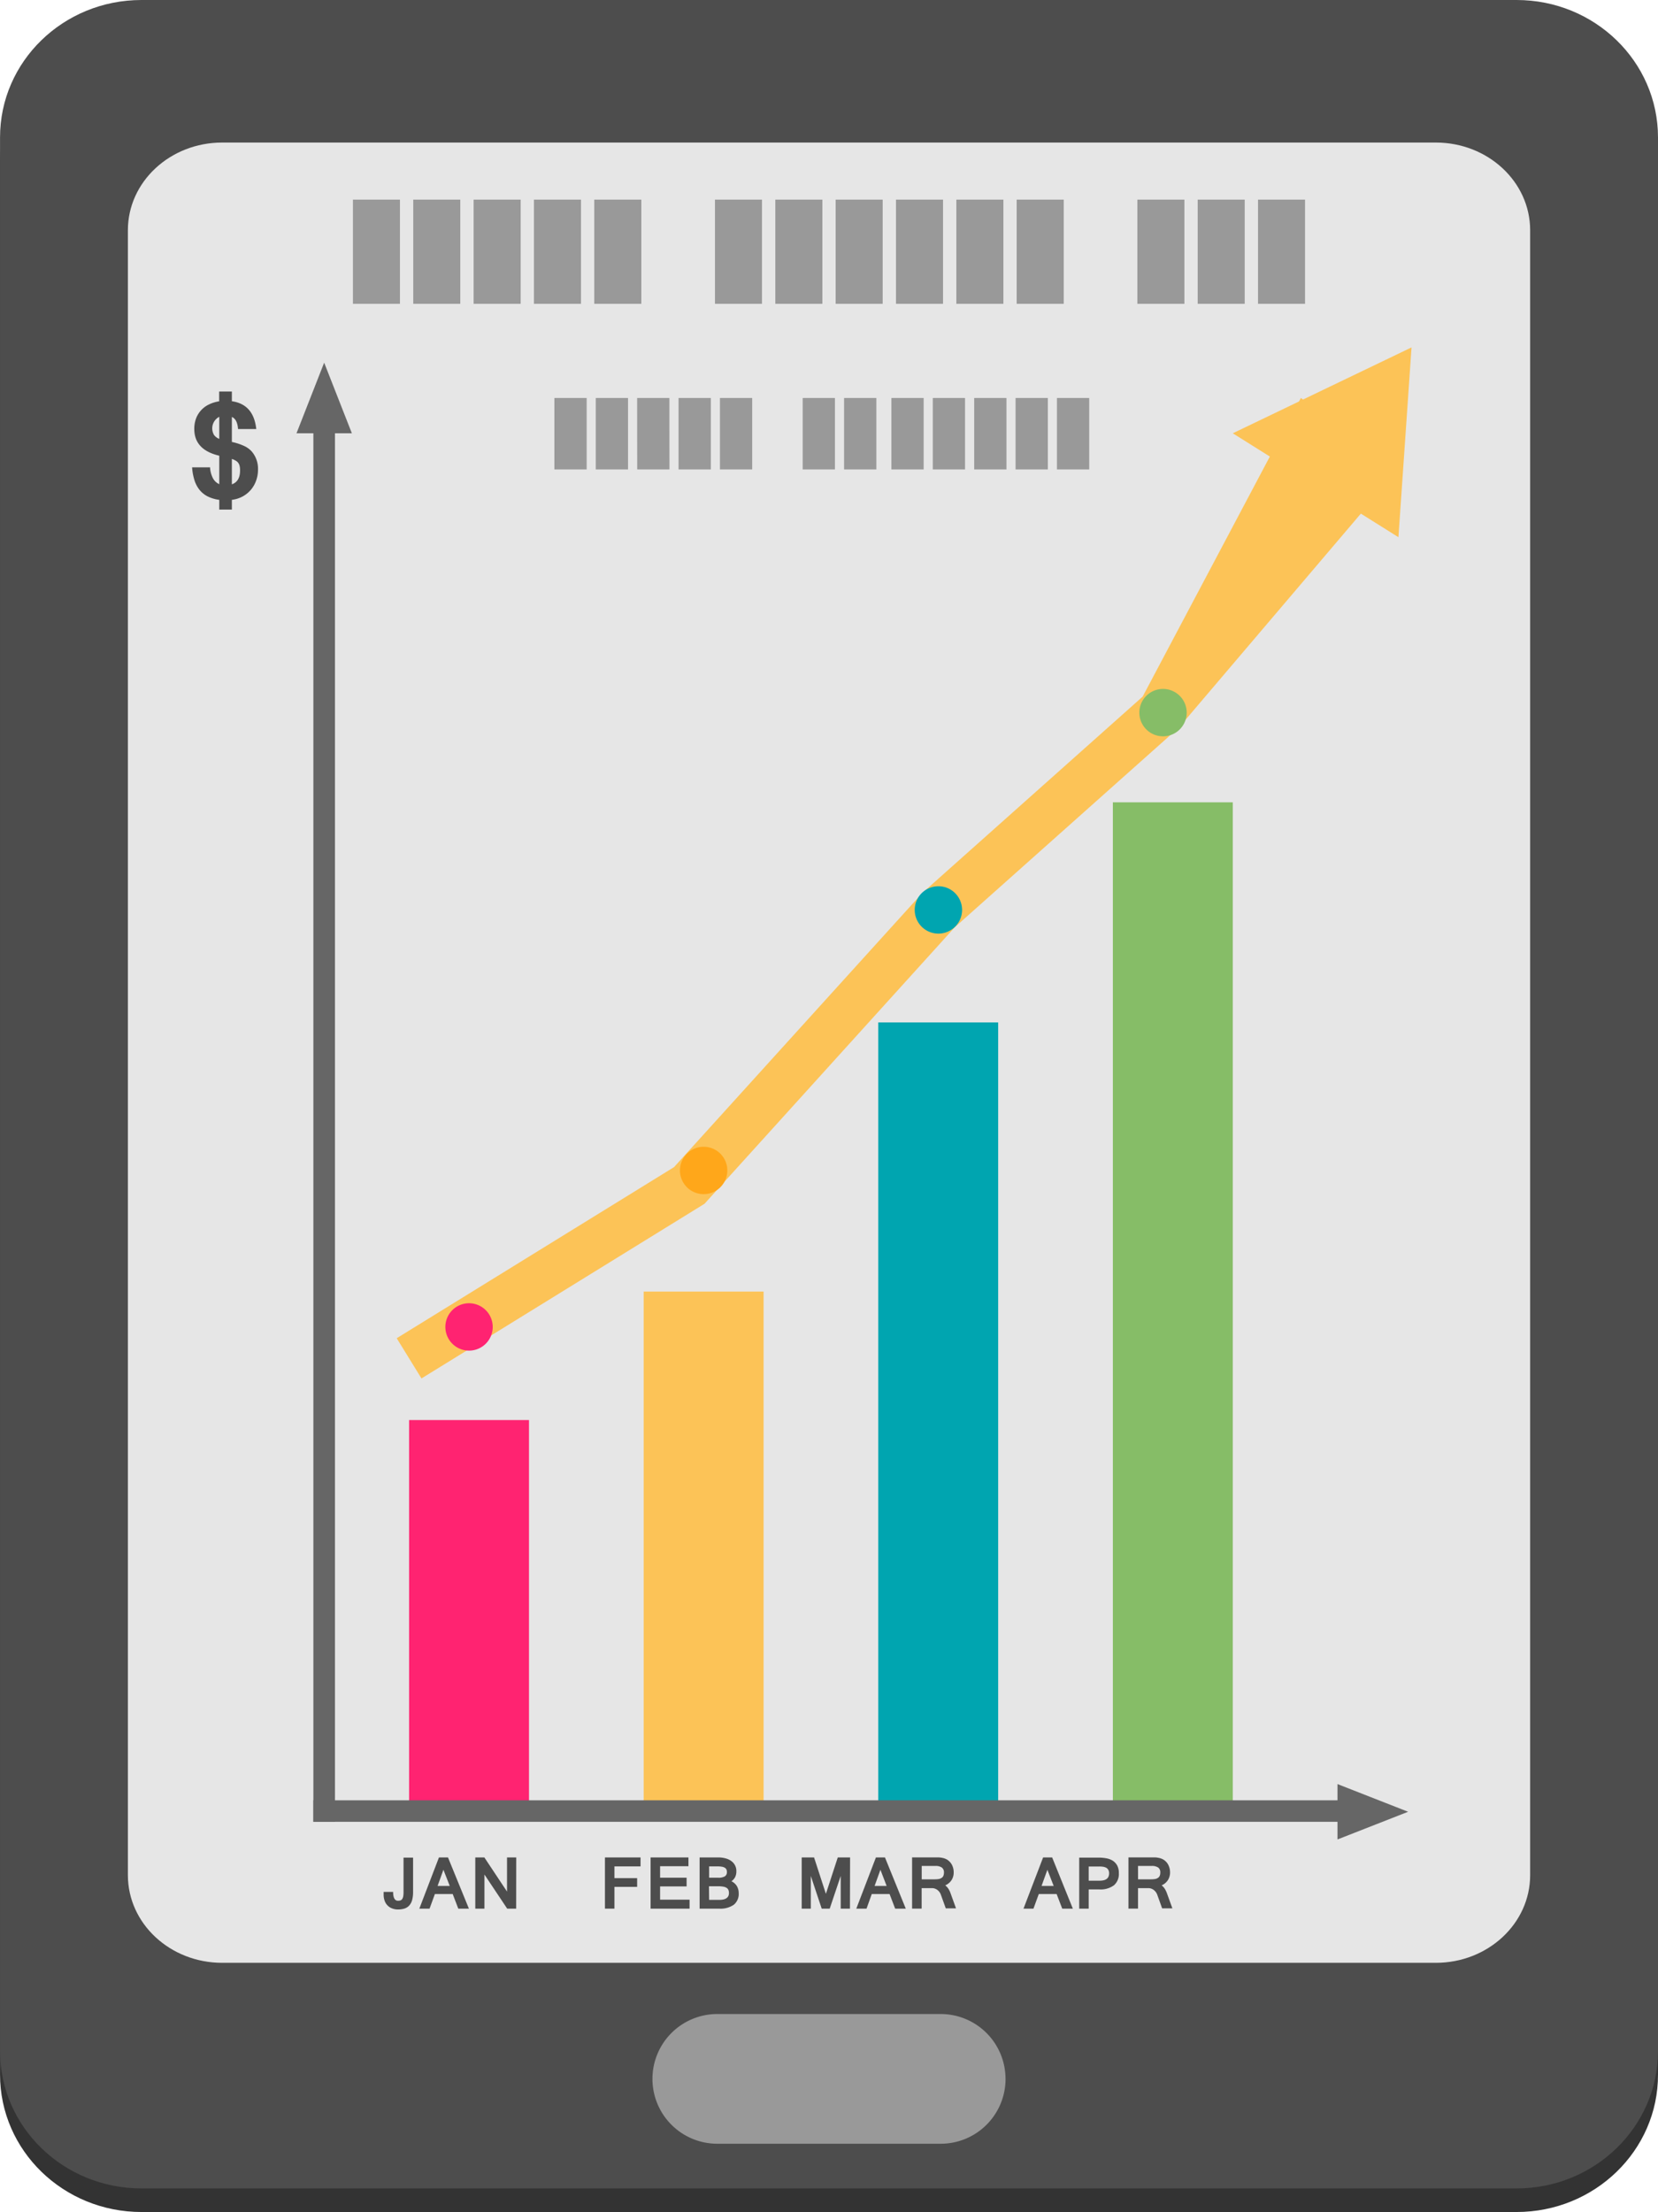 <svg xmlns="http://www.w3.org/2000/svg" viewBox="0 0 485.9 648"><defs><style>.cls-1{fill:#333;}.cls-2{fill:#4d4d4d;}.cls-3{fill:#e6e6e6;}.cls-4{fill:#666;}.cls-5{fill:#ff2371;}.cls-6{fill:#fcc357;}.cls-7{fill:#00a5b0;}.cls-8{fill:#86bd67;}.cls-9{fill:#ffa71a;}.cls-10{fill:#999;}</style></defs><title>pages-title-icons-erp</title><g id="Icon"><path class="cls-1" d="M812.51,243.91c22.88,0,41.44,18,41.44,40.27V844.73C854,867,835.39,885,812.51,885h-403c-22.89,0-41.45-18-41.45-40.27V284.18c0-22.24,18.56-40.27,41.45-40.27Z" transform="translate(-368.05 -237)"/><path class="cls-2" d="M812.51,237c22.88,0,41.44,18,41.44,40.27V837.82c0,22.25-18.56,40.27-41.44,40.27h-403c-22.89,0-41.45-18-41.45-40.27V277.27C368.05,255,386.61,237,409.5,237Z" transform="translate(-368.05 -237)"/><path class="cls-3" d="M788.84,278.76c15.26,0,27.64,11.5,27.64,25.68V786.32c0,14.18-12.38,25.68-27.64,25.68H433.16c-15.26,0-27.63-11.5-27.63-25.68V304.44c0-14.18,12.37-25.68,27.63-25.68Z" transform="translate(-368.05 -237)"/><rect class="cls-4" x="91.84" y="114.95" width="6.33" height="418.73"/><rect class="cls-5" x="119.89" y="416" width="35.14" height="115.91"/><rect class="cls-6" x="188.64" y="378.36" width="35.14" height="153.54"/><rect class="cls-7" x="257.39" y="299.51" width="35.14" height="232.39"/><rect class="cls-8" x="326.14" y="235.04" width="35.14" height="296.86"/><rect class="cls-4" x="91.84" y="527.39" width="308.9" height="6.3"/><polygon class="cls-4" points="86.89 126.93 95 106.24 103.12 126.93 86.89 126.93"/><polygon class="cls-4" points="391.97 522.64 412.67 530.75 391.97 538.86 391.97 522.64"/><path class="cls-6" d="M729.33,363.93l48.55,30.44,3.84-55.6Z" transform="translate(-368.05 -237)"/><path class="cls-2" d="M436,366.47a16.59,16.59,0,0,1,3.63,1.19,6.78,6.78,0,0,1,2.21,1.62,7.74,7.74,0,0,1,1.82,5.33,9.3,9.3,0,0,1-.52,3.1,8.62,8.62,0,0,1-1.48,2.67,8.51,8.51,0,0,1-2.4,2,8.87,8.87,0,0,1-3.26,1.05v2.85h-3.69v-2.85a10.78,10.78,0,0,1-3.39-1,7.4,7.4,0,0,1-2.39-1.92,8.62,8.62,0,0,1-1.49-2.84,15.55,15.55,0,0,1-.69-3.76h5.26a7.82,7.82,0,0,0,.86,3.22,3.94,3.94,0,0,0,1.84,1.71V370.5c-4.89-1.15-7.32-3.76-7.32-7.81a8.7,8.7,0,0,1,.51-3.08,7.44,7.44,0,0,1,3.78-4.12,10.43,10.43,0,0,1,3-.93V351.7H436v2.84q6.38.91,7.15,8.15h-5.34c-.13-1.9-.73-3.08-1.81-3.55Zm-3.69-7.37a3.82,3.82,0,0,0-1.52,5.35,3.54,3.54,0,0,0,1.52,1.12ZM436,378.88q2.4-.83,2.4-4.06a6,6,0,0,0-.1-1.19,2.73,2.73,0,0,0-.36-.93,2.34,2.34,0,0,0-.73-.7,6,6,0,0,0-1.21-.56Z" transform="translate(-368.05 -237)"/><path class="cls-2" d="M489.11,791.18a9.23,9.23,0,0,1-.27,2.4,4,4,0,0,1-.83,1.6,3.18,3.18,0,0,1-1.38.91,6.19,6.19,0,0,1-1.93.28,4.54,4.54,0,0,1-1.74-.31,3.67,3.67,0,0,1-2.18-2.22,5.09,5.09,0,0,1-.3-1.79v-.82h2.78c0,1.72.48,2.59,1.44,2.59a2.09,2.09,0,0,0,.69-.1,1,1,0,0,0,.51-.38,2.13,2.13,0,0,0,.31-.77,6.59,6.59,0,0,0,.1-1.3V781.18h2.8Z" transform="translate(-368.05 -237)"/><path class="cls-2" d="M505.47,796.13h-3.11l-1.64-4.28H495.5l-1.56,4.28h-3l5.75-15h2.65Zm-5.61-6.65L498,784.74l-1.71,4.74Z" transform="translate(-368.05 -237)"/><path class="cls-2" d="M519.32,796.13h-2.63l-6.67-10v10h-2.68v-15H510l6.64,10v-10h2.7Z" transform="translate(-368.05 -237)"/><path class="cls-2" d="M555.77,783.75h-7.65v3.44h6.65v2.56h-6.65v6.38h-2.78v-15h10.43Z" transform="translate(-368.05 -237)"/><path class="cls-2" d="M570.14,796.13H558.71v-15h11.1v2.57H561.5v3.37h7.77v2.55H561.5v3.89h8.64Z" transform="translate(-368.05 -237)"/><path class="cls-2" d="M584.54,791.59a4.08,4.08,0,0,1-1.43,3.39,6.82,6.82,0,0,1-4.29,1.15h-5.74v-15h5.47a7.78,7.78,0,0,1,2.18.28,4.8,4.8,0,0,1,1.67.8,3.54,3.54,0,0,1,1.45,3,3.73,3.73,0,0,1-.35,1.66,3.52,3.52,0,0,1-1.09,1.24,3.59,3.59,0,0,1,.94.63,3.71,3.71,0,0,1,.67.82,4.4,4.4,0,0,1,.4,1A4.66,4.66,0,0,1,584.54,791.59Zm-8.67-4.52h2.67a3.68,3.68,0,0,0,1.92-.39,1.44,1.44,0,0,0,.62-1.31,1.73,1.73,0,0,0-.14-.71,1.21,1.21,0,0,0-.47-.51,2.36,2.36,0,0,0-.83-.3,6.71,6.71,0,0,0-1.28-.1h-2.49Zm0,6.49h2.94c1.91,0,2.87-.66,2.87-2a2.31,2.31,0,0,0-.15-.88,1.33,1.33,0,0,0-.51-.62,2.57,2.57,0,0,0-1-.37,8,8,0,0,0-1.51-.11h-2.68Z" transform="translate(-368.05 -237)"/><path class="cls-2" d="M617.14,796.13h-2.71v-9.58l-3.22,9.58h-2.35l-3.19-9.58v9.58H603v-15h3.62l3.47,10.66,3.48-10.66h3.61Z" transform="translate(-368.05 -237)"/><path class="cls-2" d="M633.5,796.13h-3.11l-1.64-4.28h-5.22L622,796.13h-3l5.75-15h2.65Zm-5.61-6.65-1.82-4.74-1.71,4.74Z" transform="translate(-368.05 -237)"/><path class="cls-2" d="M643.79,792.06a3.13,3.13,0,0,0-.4-.77,3.53,3.53,0,0,0-.6-.62,2.78,2.78,0,0,0-.76-.41,2.5,2.5,0,0,0-.88-.14h-3v6h-2.8v-15h6.7c.4,0,.79,0,1.15,0a6.87,6.87,0,0,1,1,.13,4.4,4.4,0,0,1,1,.31,3.26,3.26,0,0,1,.87.55,3.82,3.82,0,0,1,1.11,1.52,4.63,4.63,0,0,1,.36,1.83,4.08,4.08,0,0,1-.65,2.35,4.17,4.17,0,0,1-1.83,1.5,3.87,3.87,0,0,1,.88.92,6.34,6.34,0,0,1,.68,1.38l1.6,4.43h-3Zm-5.62-4.52h3.71a7.76,7.76,0,0,0,1.28-.09,2.23,2.23,0,0,0,.87-.35,1.32,1.32,0,0,0,.5-.62,2.5,2.5,0,0,0,.16-.93,1.72,1.72,0,0,0-.62-1.46,3.16,3.16,0,0,0-1.9-.47h-4Z" transform="translate(-368.05 -237)"/><path class="cls-2" d="M682.46,796.13h-3.11l-1.64-4.28h-5.23l-1.56,4.28H668l5.75-15h2.65Zm-5.61-6.65L675,784.74l-1.71,4.74Z" transform="translate(-368.05 -237)"/><path class="cls-2" d="M684.33,781.18h5.73a12.3,12.3,0,0,1,2.22.2,5.22,5.22,0,0,1,1.88.71,4,4,0,0,1,1.3,1.4,4.58,4.58,0,0,1,.48,2.23,4.34,4.34,0,0,1-1.45,3.58,6.62,6.62,0,0,1-4.3,1.2h-3.08v5.63h-2.78Zm2.78,6.76h3.13a5,5,0,0,0,1.31-.14,2.26,2.26,0,0,0,.88-.42,1.7,1.7,0,0,0,.5-.68,2.68,2.68,0,0,0,.16-.94,2,2,0,0,0-.24-1,1.63,1.63,0,0,0-.63-.62,2.82,2.82,0,0,0-.93-.29,7.82,7.82,0,0,0-1.1-.07h-3.08Z" transform="translate(-368.05 -237)"/><path class="cls-2" d="M707.2,792.06a3.16,3.16,0,0,0-.41-.77,3.53,3.53,0,0,0-.6-.62,3,3,0,0,0-.75-.41,2.58,2.58,0,0,0-.88-.14h-3v6h-2.8v-15h6.7c.41,0,.78,0,1.15,0a6.87,6.87,0,0,1,1,.13,4.59,4.59,0,0,1,1,.31,3.42,3.42,0,0,1,.87.55,3.8,3.8,0,0,1,1.1,1.52,4.64,4.64,0,0,1,.37,1.83,4.09,4.09,0,0,1-.66,2.35,4.17,4.17,0,0,1-1.81,1.5,4,4,0,0,1,.87.92,6.82,6.82,0,0,1,.68,1.38l1.6,4.43h-3Zm-5.63-4.52h3.72a7.8,7.8,0,0,0,1.27-.09,2.23,2.23,0,0,0,.87-.35,1.32,1.32,0,0,0,.5-.62,2.32,2.32,0,0,0,.16-.93,1.71,1.71,0,0,0-.61-1.46,3.21,3.21,0,0,0-1.92-.47h-4Z" transform="translate(-368.05 -237)"/><polygon class="cls-6" points="123.52 403.81 116.26 392.03 197.54 341.9 270.36 261.54 334.87 204.07 381.24 116.59 409.83 137.52 345.56 213.06 279.83 271.62 206.47 352.64 123.52 403.81"/><path class="cls-9" d="M581.2,579.94a6.94,6.94,0,1,1-6.93-7A6.94,6.94,0,0,1,581.2,579.94Z" transform="translate(-368.05 -237)"/><path class="cls-5" d="M512.45,625.71a6.94,6.94,0,1,1-6.94-6.93A6.95,6.95,0,0,1,512.45,625.71Z" transform="translate(-368.05 -237)"/><path class="cls-7" d="M650,503.55a6.94,6.94,0,1,1-6.94-6.93A6.94,6.94,0,0,1,650,503.55Z" transform="translate(-368.05 -237)"/><path class="cls-8" d="M715.83,445.76a6.94,6.94,0,1,1-6.94-6.94A6.95,6.95,0,0,1,715.83,445.76Z" transform="translate(-368.05 -237)"/><rect class="cls-10" x="103.43" y="58.48" width="13.78" height="30.52"/><rect class="cls-10" x="121.11" y="58.48" width="13.78" height="30.52"/><rect class="cls-10" x="138.8" y="58.48" width="13.79" height="30.52"/><rect class="cls-10" x="156.48" y="58.48" width="13.79" height="30.52"/><rect class="cls-10" x="174.16" y="58.48" width="13.79" height="30.52"/><rect class="cls-10" x="209.53" y="58.48" width="13.78" height="30.52"/><rect class="cls-10" x="227.22" y="58.48" width="13.79" height="30.52"/><rect class="cls-10" x="162.47" y="116.59" width="9.46" height="20.93"/><rect class="cls-10" x="174.6" y="116.59" width="9.45" height="20.93"/><polygon class="cls-10" points="196.19 137.52 186.74 137.52 186.72 116.59 196.18 116.59 196.19 137.52"/><rect class="cls-10" x="198.86" y="116.59" width="9.46" height="20.93"/><rect class="cls-10" x="210.99" y="116.59" width="9.45" height="20.93"/><rect class="cls-10" x="261.24" y="116.59" width="9.45" height="20.93"/><rect class="cls-10" x="273.37" y="116.59" width="9.45" height="20.93"/><rect class="cls-10" x="285.5" y="116.59" width="9.46" height="20.93"/><rect class="cls-10" x="297.63" y="116.59" width="9.45" height="20.93"/><rect class="cls-10" x="309.75" y="116.59" width="9.46" height="20.93"/><rect class="cls-10" x="235.24" y="116.59" width="9.45" height="20.93"/><rect class="cls-10" x="247.37" y="116.59" width="9.46" height="20.93"/><rect class="cls-10" x="244.9" y="58.48" width="13.78" height="30.52"/><rect class="cls-10" x="262.58" y="58.48" width="13.79" height="30.52"/><rect class="cls-10" x="280.27" y="58.48" width="13.79" height="30.52"/><rect class="cls-10" x="297.95" y="58.48" width="13.79" height="30.52"/><rect class="cls-10" x="333.32" y="58.48" width="13.79" height="30.52"/><rect class="cls-10" x="351" y="58.48" width="13.78" height="30.52"/><rect class="cls-10" x="368.68" y="58.48" width="13.78" height="30.52"/><path class="cls-10" d="M662.74,846a19,19,0,0,1-19,19H578.26a19,19,0,0,1-19-19h0a19,19,0,0,1,19-19h65.47a19,19,0,0,1,19,19Z" transform="translate(-368.05 -237)"/></g></svg>